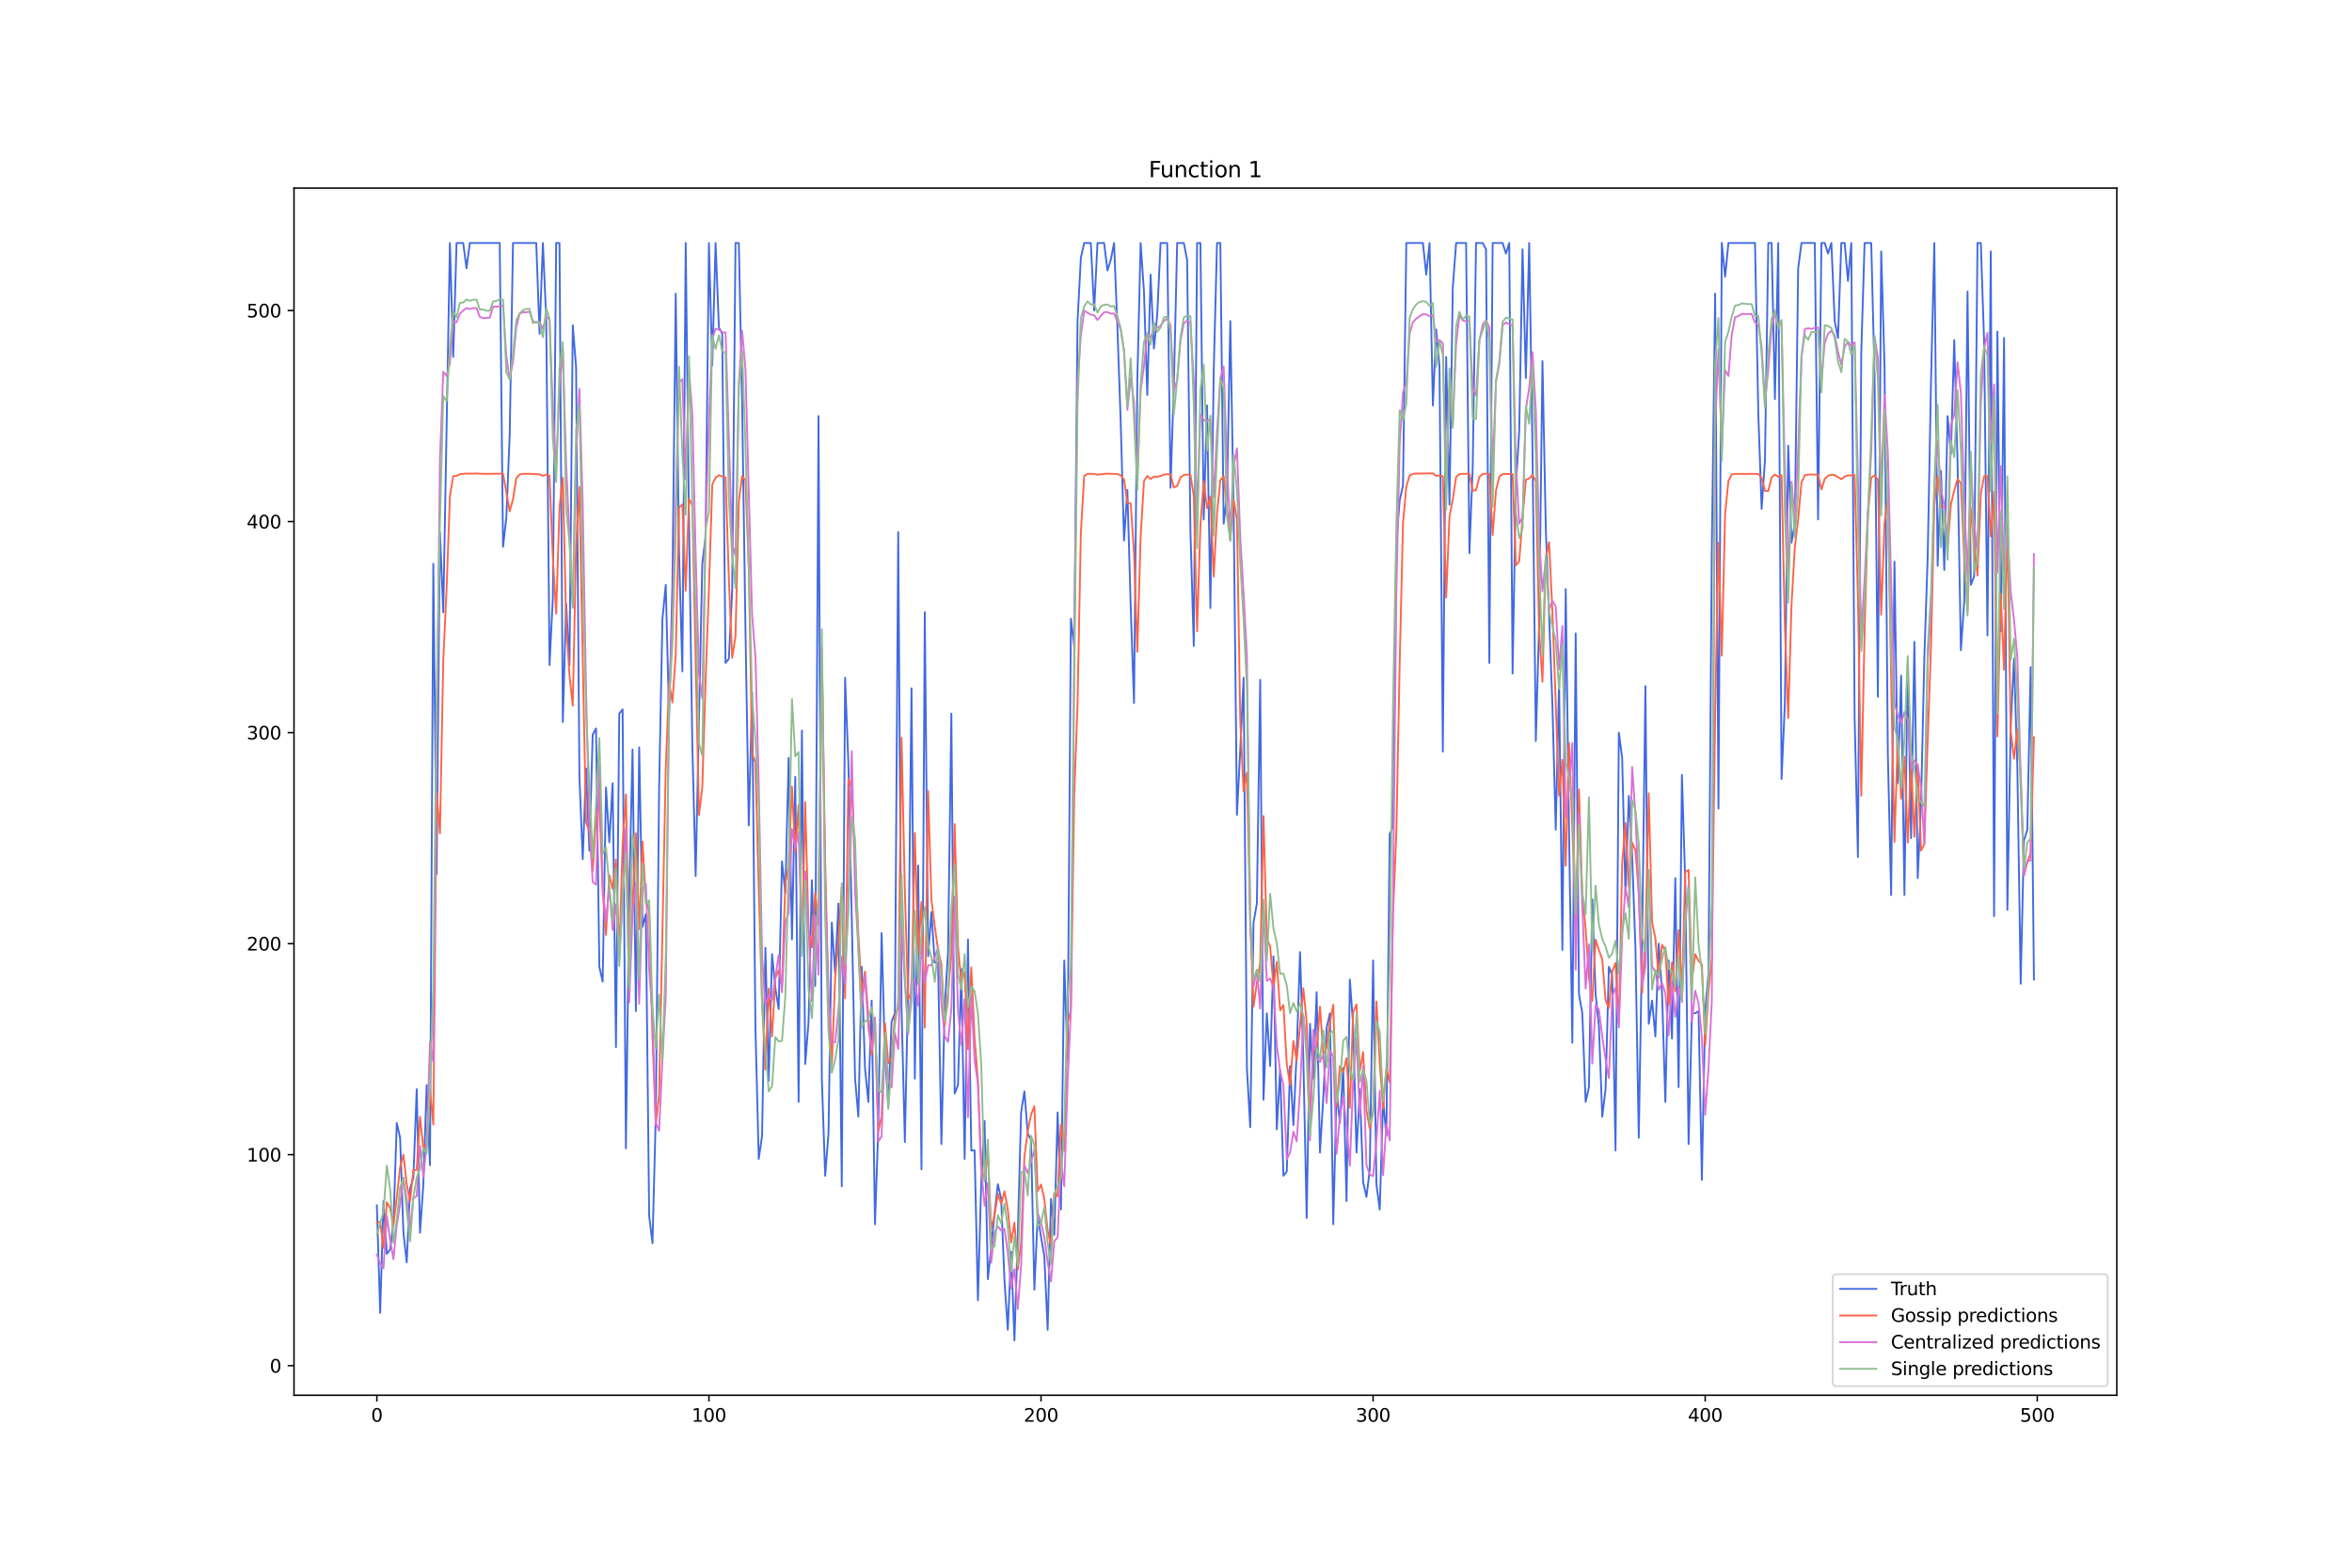 <?xml version="1.0" encoding="utf-8" standalone="no"?>
<!DOCTYPE svg PUBLIC "-//W3C//DTD SVG 1.1//EN"
  "http://www.w3.org/Graphics/SVG/1.1/DTD/svg11.dtd">
<svg xmlns:xlink="http://www.w3.org/1999/xlink" width="1296pt" height="864pt" viewBox="0 0 1296 864" xmlns="http://www.w3.org/2000/svg" version="1.1">
 <defs>
  <style type="text/css">*{stroke-linejoin: round; stroke-linecap: butt}</style>
 </defs>
 <g id="figure_1">
  <g id="patch_1">
   <path d="M 0 864 
L 1296 864 
L 1296 0 
L 0 0 
z
" style="fill: #ffffff"/>
  </g>
  <g id="axes_1">
   <g id="patch_2">
    <path d="M 162 768.96 
L 1166.4 768.96 
L 1166.4 103.68 
L 162 103.68 
z
" style="fill: #ffffff"/>
   </g>
   <g id="matplotlib.axis_1">
    <g id="xtick_1">
     <g id="line2d_1">
      <defs>
       <path id="mb6ebcaef92" d="M 0 0 
L 0 3.5 
" style="stroke: #000000; stroke-width: 0.8"/>
      </defs>
      <g>
       <use xlink:href="#mb6ebcaef92" x="207.655" y="768.96" style="stroke: #000000; stroke-width: 0.8"/>
      </g>
     </g>
     <g id="text_1">
      <!-- 0 -->
      <g transform="translate(204.473 783.558) scale(0.1 -0.1)">
       <defs>
        <path id="DejaVuSans-30" d="M 2034 4250 
Q 1547 4250 1301 3770 
Q 1056 3291 1056 2328 
Q 1056 1369 1301 889 
Q 1547 409 2034 409 
Q 2525 409 2770 889 
Q 3016 1369 3016 2328 
Q 3016 3291 2770 3770 
Q 2525 4250 2034 4250 
z
M 2034 4750 
Q 2819 4750 3233 4129 
Q 3647 3509 3647 2328 
Q 3647 1150 3233 529 
Q 2819 -91 2034 -91 
Q 1250 -91 836 529 
Q 422 1150 422 2328 
Q 422 3509 836 4129 
Q 1250 4750 2034 4750 
z
" transform="scale(0.016)"/>
       </defs>
       <use xlink:href="#DejaVuSans-30"/>
      </g>
     </g>
    </g>
    <g id="xtick_2">
     <g id="line2d_2">
      <g>
       <use xlink:href="#mb6ebcaef92" x="390.639" y="768.96" style="stroke: #000000; stroke-width: 0.8"/>
      </g>
     </g>
     <g id="text_2">
      <!-- 100 -->
      <g transform="translate(381.095 783.558) scale(0.1 -0.1)">
       <defs>
        <path id="DejaVuSans-31" d="M 794 531 
L 1825 531 
L 1825 4091 
L 703 3866 
L 703 4441 
L 1819 4666 
L 2450 4666 
L 2450 531 
L 3481 531 
L 3481 0 
L 794 0 
L 794 531 
z
" transform="scale(0.016)"/>
       </defs>
       <use xlink:href="#DejaVuSans-31"/>
       <use xlink:href="#DejaVuSans-30" x="63.623"/>
       <use xlink:href="#DejaVuSans-30" x="127.246"/>
      </g>
     </g>
    </g>
    <g id="xtick_3">
     <g id="line2d_3">
      <g>
       <use xlink:href="#mb6ebcaef92" x="573.623" y="768.96" style="stroke: #000000; stroke-width: 0.8"/>
      </g>
     </g>
     <g id="text_3">
      <!-- 200 -->
      <g transform="translate(564.079 783.558) scale(0.1 -0.1)">
       <defs>
        <path id="DejaVuSans-32" d="M 1228 531 
L 3431 531 
L 3431 0 
L 469 0 
L 469 531 
Q 828 903 1448 1529 
Q 2069 2156 2228 2338 
Q 2531 2678 2651 2914 
Q 2772 3150 2772 3378 
Q 2772 3750 2511 3984 
Q 2250 4219 1831 4219 
Q 1534 4219 1204 4116 
Q 875 4013 500 3803 
L 500 4441 
Q 881 4594 1212 4672 
Q 1544 4750 1819 4750 
Q 2544 4750 2975 4387 
Q 3406 4025 3406 3419 
Q 3406 3131 3298 2873 
Q 3191 2616 2906 2266 
Q 2828 2175 2409 1742 
Q 1991 1309 1228 531 
z
" transform="scale(0.016)"/>
       </defs>
       <use xlink:href="#DejaVuSans-32"/>
       <use xlink:href="#DejaVuSans-30" x="63.623"/>
       <use xlink:href="#DejaVuSans-30" x="127.246"/>
      </g>
     </g>
    </g>
    <g id="xtick_4">
     <g id="line2d_4">
      <g>
       <use xlink:href="#mb6ebcaef92" x="756.607" y="768.96" style="stroke: #000000; stroke-width: 0.8"/>
      </g>
     </g>
     <g id="text_4">
      <!-- 300 -->
      <g transform="translate(747.063 783.558) scale(0.1 -0.1)">
       <defs>
        <path id="DejaVuSans-33" d="M 2597 2516 
Q 3050 2419 3304 2112 
Q 3559 1806 3559 1356 
Q 3559 666 3084 287 
Q 2609 -91 1734 -91 
Q 1441 -91 1130 -33 
Q 819 25 488 141 
L 488 750 
Q 750 597 1062 519 
Q 1375 441 1716 441 
Q 2309 441 2620 675 
Q 2931 909 2931 1356 
Q 2931 1769 2642 2001 
Q 2353 2234 1838 2234 
L 1294 2234 
L 1294 2753 
L 1863 2753 
Q 2328 2753 2575 2939 
Q 2822 3125 2822 3475 
Q 2822 3834 2567 4026 
Q 2313 4219 1838 4219 
Q 1578 4219 1281 4162 
Q 984 4106 628 3988 
L 628 4550 
Q 988 4650 1302 4700 
Q 1616 4750 1894 4750 
Q 2613 4750 3031 4423 
Q 3450 4097 3450 3541 
Q 3450 3153 3228 2886 
Q 3006 2619 2597 2516 
z
" transform="scale(0.016)"/>
       </defs>
       <use xlink:href="#DejaVuSans-33"/>
       <use xlink:href="#DejaVuSans-30" x="63.623"/>
       <use xlink:href="#DejaVuSans-30" x="127.246"/>
      </g>
     </g>
    </g>
    <g id="xtick_5">
     <g id="line2d_5">
      <g>
       <use xlink:href="#mb6ebcaef92" x="939.591" y="768.96" style="stroke: #000000; stroke-width: 0.8"/>
      </g>
     </g>
     <g id="text_5">
      <!-- 400 -->
      <g transform="translate(930.047 783.558) scale(0.1 -0.1)">
       <defs>
        <path id="DejaVuSans-34" d="M 2419 4116 
L 825 1625 
L 2419 1625 
L 2419 4116 
z
M 2253 4666 
L 3047 4666 
L 3047 1625 
L 3713 1625 
L 3713 1100 
L 3047 1100 
L 3047 0 
L 2419 0 
L 2419 1100 
L 313 1100 
L 313 1709 
L 2253 4666 
z
" transform="scale(0.016)"/>
       </defs>
       <use xlink:href="#DejaVuSans-34"/>
       <use xlink:href="#DejaVuSans-30" x="63.623"/>
       <use xlink:href="#DejaVuSans-30" x="127.246"/>
      </g>
     </g>
    </g>
    <g id="xtick_6">
     <g id="line2d_6">
      <g>
       <use xlink:href="#mb6ebcaef92" x="1122.575" y="768.96" style="stroke: #000000; stroke-width: 0.8"/>
      </g>
     </g>
     <g id="text_6">
      <!-- 500 -->
      <g transform="translate(1113.032 783.558) scale(0.1 -0.1)">
       <defs>
        <path id="DejaVuSans-35" d="M 691 4666 
L 3169 4666 
L 3169 4134 
L 1269 4134 
L 1269 2991 
Q 1406 3038 1543 3061 
Q 1681 3084 1819 3084 
Q 2600 3084 3056 2656 
Q 3513 2228 3513 1497 
Q 3513 744 3044 326 
Q 2575 -91 1722 -91 
Q 1428 -91 1123 -41 
Q 819 9 494 109 
L 494 744 
Q 775 591 1075 516 
Q 1375 441 1709 441 
Q 2250 441 2565 725 
Q 2881 1009 2881 1497 
Q 2881 1984 2565 2268 
Q 2250 2553 1709 2553 
Q 1456 2553 1204 2497 
Q 953 2441 691 2322 
L 691 4666 
z
" transform="scale(0.016)"/>
       </defs>
       <use xlink:href="#DejaVuSans-35"/>
       <use xlink:href="#DejaVuSans-30" x="63.623"/>
       <use xlink:href="#DejaVuSans-30" x="127.246"/>
      </g>
     </g>
    </g>
   </g>
   <g id="matplotlib.axis_2">
    <g id="ytick_1">
     <g id="line2d_7">
      <defs>
       <path id="m84776e2e7e" d="M 0 0 
L -3.5 0 
" style="stroke: #000000; stroke-width: 0.8"/>
      </defs>
      <g>
       <use xlink:href="#m84776e2e7e" x="162" y="752.677" style="stroke: #000000; stroke-width: 0.8"/>
      </g>
     </g>
     <g id="text_7">
      <!-- 0 -->
      <g transform="translate(148.637 756.476) scale(0.1 -0.1)">
       <use xlink:href="#DejaVuSans-30"/>
      </g>
     </g>
    </g>
    <g id="ytick_2">
     <g id="line2d_8">
      <g>
       <use xlink:href="#m84776e2e7e" x="162" y="636.369" style="stroke: #000000; stroke-width: 0.8"/>
      </g>
     </g>
     <g id="text_8">
      <!-- 100 -->
      <g transform="translate(135.912 640.168) scale(0.1 -0.1)">
       <use xlink:href="#DejaVuSans-31"/>
       <use xlink:href="#DejaVuSans-30" x="63.623"/>
       <use xlink:href="#DejaVuSans-30" x="127.246"/>
      </g>
     </g>
    </g>
    <g id="ytick_3">
     <g id="line2d_9">
      <g>
       <use xlink:href="#m84776e2e7e" x="162" y="520.062" style="stroke: #000000; stroke-width: 0.8"/>
      </g>
     </g>
     <g id="text_9">
      <!-- 200 -->
      <g transform="translate(135.912 523.861) scale(0.1 -0.1)">
       <use xlink:href="#DejaVuSans-32"/>
       <use xlink:href="#DejaVuSans-30" x="63.623"/>
       <use xlink:href="#DejaVuSans-30" x="127.246"/>
      </g>
     </g>
    </g>
    <g id="ytick_4">
     <g id="line2d_10">
      <g>
       <use xlink:href="#m84776e2e7e" x="162" y="403.754" style="stroke: #000000; stroke-width: 0.8"/>
      </g>
     </g>
     <g id="text_10">
      <!-- 300 -->
      <g transform="translate(135.912 407.553) scale(0.1 -0.1)">
       <use xlink:href="#DejaVuSans-33"/>
       <use xlink:href="#DejaVuSans-30" x="63.623"/>
       <use xlink:href="#DejaVuSans-30" x="127.246"/>
      </g>
     </g>
    </g>
    <g id="ytick_5">
     <g id="line2d_11">
      <g>
       <use xlink:href="#m84776e2e7e" x="162" y="287.446" style="stroke: #000000; stroke-width: 0.8"/>
      </g>
     </g>
     <g id="text_11">
      <!-- 400 -->
      <g transform="translate(135.912 291.245) scale(0.1 -0.1)">
       <use xlink:href="#DejaVuSans-34"/>
       <use xlink:href="#DejaVuSans-30" x="63.623"/>
       <use xlink:href="#DejaVuSans-30" x="127.246"/>
      </g>
     </g>
    </g>
    <g id="ytick_6">
     <g id="line2d_12">
      <g>
       <use xlink:href="#m84776e2e7e" x="162" y="171.138" style="stroke: #000000; stroke-width: 0.8"/>
      </g>
     </g>
     <g id="text_12">
      <!-- 500 -->
      <g transform="translate(135.912 174.938) scale(0.1 -0.1)">
       <use xlink:href="#DejaVuSans-35"/>
       <use xlink:href="#DejaVuSans-30" x="63.623"/>
       <use xlink:href="#DejaVuSans-30" x="127.246"/>
      </g>
     </g>
    </g>
   </g>
   <g id="line2d_13">
    <path d="M 207.655 664.283 
L 209.484 723.6 
L 211.314 661.957 
L 213.144 691.034 
L 214.974 688.708 
L 216.804 673.588 
L 218.634 618.923 
L 220.463 627.065 
L 222.293 679.403 
L 224.123 695.686 
L 225.953 654.978 
L 227.783 649.163 
L 229.613 600.314 
L 231.442 679.403 
L 233.272 652.652 
L 235.102 597.988 
L 236.932 642.185 
L 238.762 310.708 
L 240.592 481.68 
L 242.422 293.262 
L 244.251 337.458 
L 247.911 133.92 
L 249.741 196.726 
L 251.571 133.92 
L 255.23 133.92 
L 257.06 147.877 
L 258.89 133.92 
L 275.359 133.92 
L 277.189 301.403 
L 279.018 285.12 
L 280.848 239.76 
L 282.678 133.92 
L 295.487 133.92 
L 297.317 183.932 
L 299.147 133.92 
L 300.976 175.791 
L 302.806 366.535 
L 304.636 329.317 
L 306.466 133.92 
L 308.296 133.92 
L 310.126 397.938 
L 311.956 332.806 
L 313.785 366.535 
L 315.615 179.28 
L 317.445 202.542 
L 319.275 428.178 
L 321.105 473.538 
L 322.935 423.526 
L 324.764 468.886 
L 326.594 404.917 
L 328.424 401.428 
L 330.254 532.855 
L 332.084 540.997 
L 333.914 433.994 
L 335.743 464.234 
L 337.573 431.668 
L 339.403 577.052 
L 341.233 393.286 
L 343.063 390.96 
L 344.893 632.88 
L 346.723 493.311 
L 348.552 413.058 
L 350.382 557.28 
L 352.212 411.895 
L 354.042 510.757 
L 355.872 503.778 
L 357.702 670.098 
L 359.531 685.218 
L 361.361 614.271 
L 363.191 433.994 
L 365.021 340.948 
L 366.851 322.338 
L 368.681 395.612 
L 370.51 322.338 
L 372.34 161.834 
L 374.17 304.892 
L 376 370.025 
L 377.83 133.92 
L 379.66 287.446 
L 381.489 410.732 
L 383.319 482.843 
L 386.979 310.708 
L 388.809 295.588 
L 390.639 133.92 
L 392.469 201.378 
L 394.298 133.92 
L 396.128 180.443 
L 397.958 183.932 
L 399.788 365.372 
L 401.618 363.046 
L 403.448 325.828 
L 405.277 133.92 
L 407.107 133.92 
L 408.937 222.314 
L 410.767 346.763 
L 412.597 454.929 
L 414.427 381.655 
L 416.256 566.585 
L 418.086 638.695 
L 419.916 625.902 
L 421.746 522.388 
L 423.576 595.662 
L 425.406 525.877 
L 427.236 544.486 
L 429.065 556.117 
L 430.895 474.702 
L 432.725 492.148 
L 434.555 417.711 
L 436.385 517.735 
L 438.215 428.178 
L 440.044 607.292 
L 441.874 402.591 
L 443.704 586.357 
L 445.534 563.095 
L 447.364 485.169 
L 449.194 543.323 
L 451.023 229.292 
L 452.853 594.498 
L 454.683 648 
L 456.513 624.738 
L 458.343 508.431 
L 460.173 536.345 
L 462.003 497.963 
L 463.832 653.815 
L 465.662 373.514 
L 467.492 421.2 
L 469.322 504.942 
L 471.152 594.498 
L 472.982 615.434 
L 474.811 532.855 
L 476.641 588.683 
L 478.471 607.292 
L 480.301 551.465 
L 482.131 674.751 
L 483.961 621.249 
L 485.79 514.246 
L 487.62 581.705 
L 489.45 609.618 
L 491.28 563.095 
L 493.11 558.443 
L 494.94 293.262 
L 496.77 556.117 
L 498.599 629.391 
L 500.429 542.16 
L 502.259 379.329 
L 504.089 594.498 
L 505.919 477.028 
L 507.749 644.511 
L 509.578 337.458 
L 511.408 527.04 
L 513.238 502.615 
L 515.068 530.529 
L 516.898 530.529 
L 518.728 630.554 
L 520.557 554.954 
L 522.387 524.714 
L 524.217 393.286 
L 526.047 602.64 
L 527.877 597.988 
L 529.707 534.018 
L 531.536 638.695 
L 533.366 517.735 
L 535.196 634.043 
L 537.026 634.043 
L 538.856 716.622 
L 540.686 651.489 
L 542.516 617.76 
L 544.345 704.991 
L 546.175 687.545 
L 548.005 668.935 
L 549.835 652.652 
L 551.665 660.794 
L 553.495 706.154 
L 555.324 732.905 
L 557.154 689.871 
L 558.984 738.72 
L 560.814 680.566 
L 562.644 613.108 
L 564.474 601.477 
L 566.303 624.738 
L 568.133 628.228 
L 569.963 710.806 
L 571.793 670.098 
L 573.623 681.729 
L 575.453 692.197 
L 577.283 732.905 
L 579.112 660.794 
L 580.942 680.566 
L 582.772 613.108 
L 584.602 666.609 
L 586.432 529.366 
L 588.262 584.031 
L 590.091 340.948 
L 591.921 356.068 
L 593.751 176.954 
L 595.581 142.062 
L 597.411 133.92 
L 601.07 133.92 
L 602.9 171.138 
L 604.73 133.92 
L 608.39 133.92 
L 610.22 149.04 
L 612.05 143.225 
L 613.879 133.92 
L 615.709 180.443 
L 617.539 232.782 
L 619.369 297.914 
L 621.199 270 
L 623.029 333.969 
L 624.858 387.471 
L 626.688 209.52 
L 628.518 133.92 
L 630.348 160.671 
L 632.178 217.662 
L 634.008 151.366 
L 635.837 192.074 
L 637.667 173.465 
L 639.497 133.92 
L 643.157 133.92 
L 644.987 268.837 
L 646.817 211.846 
L 648.646 133.92 
L 652.306 133.92 
L 654.136 143.225 
L 655.966 293.262 
L 657.796 356.068 
L 659.625 133.92 
L 661.455 133.92 
L 663.285 286.283 
L 665.115 223.477 
L 666.945 335.132 
L 668.775 204.868 
L 670.604 133.92 
L 672.434 133.92 
L 674.264 288.609 
L 676.094 273.489 
L 677.924 176.954 
L 679.754 280.468 
L 681.583 449.114 
L 683.413 413.058 
L 685.243 373.514 
L 687.073 588.683 
L 688.903 621.249 
L 690.733 508.431 
L 692.563 497.963 
L 694.392 374.677 
L 696.222 606.129 
L 698.052 558.443 
L 699.882 587.52 
L 701.712 527.04 
L 703.542 622.412 
L 705.371 589.846 
L 707.201 648 
L 709.031 645.674 
L 710.861 587.52 
L 712.691 620.086 
L 714.521 579.378 
L 716.35 524.714 
L 718.18 584.031 
L 720.01 671.262 
L 721.84 564.258 
L 723.67 594.498 
L 725.5 546.812 
L 727.33 635.206 
L 729.159 604.966 
L 730.989 566.585 
L 732.819 558.443 
L 734.649 674.751 
L 736.479 601.477 
L 738.309 618.923 
L 740.138 588.683 
L 741.968 661.957 
L 743.798 539.834 
L 745.628 565.422 
L 747.458 635.206 
L 749.288 600.314 
L 751.117 651.489 
L 752.947 659.631 
L 754.777 644.511 
L 756.607 529.366 
L 758.437 652.652 
L 760.267 666.609 
L 762.097 606.129 
L 763.926 625.902 
L 765.756 459.582 
L 767.586 456.092 
L 769.416 299.077 
L 771.246 275.815 
L 773.076 267.674 
L 774.905 133.92 
L 784.055 133.92 
L 785.884 151.366 
L 787.714 133.92 
L 789.544 223.477 
L 791.374 181.606 
L 793.204 202.542 
L 795.034 414.222 
L 796.864 196.726 
L 798.693 278.142 
L 800.523 158.345 
L 802.353 133.92 
L 807.843 133.92 
L 809.672 304.892 
L 811.502 257.206 
L 813.332 133.92 
L 816.992 133.92 
L 818.822 137.409 
L 820.651 365.372 
L 822.481 133.92 
L 827.971 133.92 
L 829.801 139.735 
L 831.63 133.92 
L 833.46 371.188 
L 835.29 267.674 
L 837.12 237.434 
L 838.95 137.409 
L 840.78 208.357 
L 842.61 133.92 
L 844.439 247.902 
L 846.269 408.406 
L 848.099 344.437 
L 849.929 199.052 
L 851.759 290.935 
L 855.418 388.634 
L 857.248 457.255 
L 859.078 375.84 
L 860.908 523.551 
L 862.738 324.665 
L 864.568 458.418 
L 866.397 574.726 
L 868.227 349.089 
L 870.057 547.975 
L 871.887 558.443 
L 873.717 607.292 
L 875.547 599.151 
L 877.377 495.637 
L 879.206 547.975 
L 881.036 565.422 
L 882.866 615.434 
L 884.696 600.314 
L 886.526 532.855 
L 888.356 537.508 
L 890.185 634.043 
L 892.015 403.754 
L 893.845 417.711 
L 895.675 493.311 
L 897.505 438.646 
L 899.335 471.212 
L 901.164 522.388 
L 902.994 627.065 
L 904.824 520.062 
L 906.654 378.166 
L 908.484 564.258 
L 910.314 551.465 
L 912.144 571.237 
L 913.973 520.062 
L 915.803 546.812 
L 917.633 607.292 
L 919.463 529.366 
L 921.293 572.4 
L 923.123 484.006 
L 924.952 599.151 
L 926.782 427.015 
L 928.612 486.332 
L 930.442 630.554 
L 932.272 558.443 
L 934.102 558.443 
L 935.931 557.28 
L 937.761 650.326 
L 939.591 557.28 
L 941.421 536.345 
L 943.251 302.566 
L 945.081 161.834 
L 946.911 445.625 
L 948.74 133.92 
L 950.57 152.529 
L 952.4 133.92 
L 967.039 133.92 
L 968.869 228.129 
L 970.698 280.468 
L 972.528 253.717 
L 974.358 133.92 
L 976.188 133.92 
L 978.018 219.988 
L 979.848 133.92 
L 981.678 429.342 
L 983.507 387.471 
L 985.337 245.575 
L 987.167 299.077 
L 988.997 288.609 
L 990.827 147.877 
L 992.657 133.92 
L 999.976 133.92 
L 1001.806 286.283 
L 1003.636 133.92 
L 1005.465 133.92 
L 1007.295 139.735 
L 1009.125 133.92 
L 1010.955 176.954 
L 1012.785 186.258 
L 1014.615 133.92 
L 1016.444 133.92 
L 1018.274 154.855 
L 1020.104 133.92 
L 1021.934 395.612 
L 1023.764 472.375 
L 1025.594 194.4 
L 1027.424 133.92 
L 1031.083 133.92 
L 1032.913 207.194 
L 1034.743 383.982 
L 1036.573 138.572 
L 1038.403 201.378 
L 1040.232 415.385 
L 1042.062 493.311 
L 1043.892 309.545 
L 1045.722 431.668 
L 1047.552 372.351 
L 1049.382 493.311 
L 1051.211 365.372 
L 1053.041 461.908 
L 1054.871 353.742 
L 1056.701 484.006 
L 1058.531 443.298 
L 1060.361 361.883 
L 1062.191 307.218 
L 1064.02 210.683 
L 1065.85 133.92 
L 1067.68 311.871 
L 1069.51 259.532 
L 1071.34 314.197 
L 1073.17 229.292 
L 1074.999 250.228 
L 1076.829 187.422 
L 1078.659 254.88 
L 1080.489 358.394 
L 1082.319 331.643 
L 1084.149 160.671 
L 1085.978 322.338 
L 1087.808 317.686 
L 1089.638 133.92 
L 1091.468 133.92 
L 1093.298 188.585 
L 1095.128 350.252 
L 1096.958 138.572 
L 1098.787 504.942 
L 1100.617 182.769 
L 1102.447 347.926 
L 1104.277 186.258 
L 1106.107 501.452 
L 1107.937 400.265 
L 1109.766 363.046 
L 1111.596 422.363 
L 1113.426 542.16 
L 1115.256 463.071 
L 1117.086 457.255 
L 1118.916 367.698 
L 1120.745 539.834 
L 1120.745 539.834 
" clip-path="url(#pe7214d2805)" style="fill: none; stroke: #4169e1; stroke-linecap: square"/>
   </g>
   <g id="line2d_14">
    <path d="M 207.655 673.913 
L 209.484 673.29 
L 211.314 687.732 
L 213.144 662.567 
L 214.974 665.855 
L 216.804 675.179 
L 218.634 659.821 
L 220.463 643.378 
L 222.293 636.424 
L 224.123 652.656 
L 225.953 662.125 
L 227.783 644.815 
L 229.613 644.803 
L 231.442 615.515 
L 233.272 632.843 
L 235.102 630.557 
L 236.932 600.226 
L 238.762 619.824 
L 240.592 436.926 
L 242.422 459.363 
L 244.251 363.59 
L 246.081 324.751 
L 247.911 273.346 
L 249.741 262.479 
L 251.571 262.247 
L 253.401 261.367 
L 257.06 261.003 
L 258.89 261.054 
L 262.55 260.964 
L 266.209 261.141 
L 269.869 261.158 
L 273.529 261.067 
L 277.189 261.057 
L 280.848 281.8 
L 282.678 275.116 
L 284.508 263.492 
L 286.338 261.503 
L 288.168 261.169 
L 291.827 261.125 
L 293.657 261.311 
L 297.317 261.406 
L 299.147 262.285 
L 300.976 261.627 
L 302.806 262.157 
L 304.636 307.352 
L 306.466 338.219 
L 308.296 279.814 
L 310.126 263.28 
L 311.956 342.677 
L 313.785 371.882 
L 315.615 388.96 
L 317.445 300.333 
L 319.275 268.415 
L 321.105 363.717 
L 322.935 453.143 
L 324.764 458.151 
L 326.594 479.991 
L 328.424 452.521 
L 330.254 441.083 
L 332.084 491.23 
L 333.914 515.232 
L 335.743 482.367 
L 337.573 489.767 
L 339.403 473.769 
L 341.233 526.67 
L 343.063 465.59 
L 344.893 437.807 
L 346.723 529.556 
L 348.552 498.745 
L 350.382 459.264 
L 352.212 512.085 
L 354.042 463.836 
L 355.872 495.368 
L 357.702 501.866 
L 359.531 571.462 
L 361.361 619.823 
L 363.191 603.425 
L 366.851 423.304 
L 368.681 375.972 
L 370.51 387.128 
L 372.34 360.55 
L 374.17 279.79 
L 376 277.959 
L 377.83 325.582 
L 379.66 274.847 
L 381.489 278.609 
L 385.149 449.236 
L 386.979 434.005 
L 388.809 374.621 
L 390.639 324.723 
L 392.469 267.01 
L 394.298 263.384 
L 396.128 261.879 
L 397.958 262.613 
L 399.788 263.04 
L 401.618 319.02 
L 403.448 362.599 
L 405.277 350.492 
L 407.107 276.291 
L 408.937 262.324 
L 410.767 264.704 
L 412.597 313.384 
L 414.427 415.226 
L 416.256 420.264 
L 418.086 489.822 
L 419.916 552.915 
L 421.746 589.292 
L 423.576 544.854 
L 425.406 571.165 
L 427.236 539.064 
L 429.065 534.733 
L 430.895 543.548 
L 432.725 486.479 
L 434.555 477.405 
L 436.385 433.594 
L 438.215 469.402 
L 440.044 443.737 
L 441.874 520.979 
L 443.704 442.068 
L 445.534 512.738 
L 447.364 522.054 
L 449.194 492.2 
L 451.023 509.292 
L 452.853 361.409 
L 454.683 474.437 
L 456.513 550.734 
L 458.343 586.854 
L 460.173 539.578 
L 462.003 517.538 
L 463.832 488.628 
L 465.662 550.213 
L 467.492 429.219 
L 469.322 434.488 
L 471.152 472.508 
L 472.982 515.362 
L 474.811 546.759 
L 476.641 535.392 
L 478.471 559.817 
L 480.301 581.355 
L 482.131 562.479 
L 483.961 623.501 
L 485.79 615.495 
L 487.62 563.949 
L 489.45 585.847 
L 491.28 582.819 
L 493.11 560.357 
L 494.94 554.855 
L 496.77 406.599 
L 498.599 491.487 
L 500.429 550.635 
L 502.259 546.919 
L 504.089 459.093 
L 505.919 525.653 
L 507.749 497.066 
L 509.578 566.355 
L 511.408 436.043 
L 513.238 496.077 
L 515.068 510.399 
L 516.898 523.693 
L 518.728 531.561 
L 520.557 565.235 
L 522.387 546.586 
L 524.217 526.49 
L 526.047 454.184 
L 527.877 521.786 
L 529.707 540.871 
L 531.536 535.731 
L 533.366 578.211 
L 535.196 533.083 
L 537.026 572.342 
L 538.856 595.62 
L 540.686 644.223 
L 542.516 649.816 
L 544.345 635.584 
L 546.175 677.248 
L 548.005 669.776 
L 549.835 657.976 
L 551.665 663.51 
L 553.495 656.575 
L 555.324 666.558 
L 557.154 684.787 
L 558.984 673.771 
L 560.814 699.78 
L 562.644 684.902 
L 564.474 637.352 
L 566.303 623.587 
L 568.133 614.219 
L 569.963 609.68 
L 571.793 656.425 
L 573.623 652.868 
L 575.453 660.64 
L 577.283 678.334 
L 579.112 686.239 
L 580.942 657.657 
L 582.772 659.308 
L 584.602 619.697 
L 586.432 634.216 
L 588.262 563.735 
L 590.091 556.677 
L 591.921 438.589 
L 593.751 388.072 
L 595.581 293.53 
L 597.411 262.376 
L 599.241 261.148 
L 602.9 261.193 
L 604.73 261.664 
L 608.39 261.146 
L 610.22 261.07 
L 615.709 261.259 
L 617.539 261.955 
L 619.369 264.307 
L 621.199 277.074 
L 623.029 277.484 
L 624.858 304.45 
L 626.688 359.252 
L 628.518 295.746 
L 630.348 265.188 
L 632.178 262.304 
L 634.008 264.063 
L 635.837 262.605 
L 637.667 262.806 
L 639.497 262.338 
L 641.327 261.574 
L 643.157 261.341 
L 644.987 261.49 
L 646.817 268.71 
L 648.646 267.747 
L 650.476 263.168 
L 652.306 261.799 
L 654.136 261.577 
L 655.966 261.69 
L 657.796 273.346 
L 659.625 347.966 
L 661.455 289.439 
L 663.285 265.123 
L 665.115 280.125 
L 666.945 273.628 
L 668.775 317.745 
L 670.604 283.065 
L 672.434 264.701 
L 674.264 262.414 
L 677.924 297.69 
L 679.754 275.304 
L 681.583 286.234 
L 683.413 397.068 
L 685.243 436.176 
L 687.073 425.829 
L 688.903 508.09 
L 690.733 554.758 
L 692.563 541.63 
L 694.392 530.726 
L 696.222 449.701 
L 698.052 517.759 
L 699.882 521.405 
L 701.712 543.937 
L 703.542 530.117 
L 705.371 556.842 
L 707.201 553.935 
L 709.031 586.336 
L 710.861 598.172 
L 712.691 573.776 
L 714.521 584.439 
L 716.35 565.295 
L 718.18 544.692 
L 720.01 563.545 
L 721.84 616.445 
L 723.67 578.495 
L 725.5 578.243 
L 727.33 554.792 
L 729.159 580.846 
L 730.989 577.546 
L 732.819 563.469 
L 734.649 553.78 
L 736.479 609.58 
L 738.309 587.686 
L 740.138 590.828 
L 741.968 583.171 
L 743.798 610.507 
L 745.628 557.772 
L 747.458 553.549 
L 749.288 590.204 
L 751.117 579.846 
L 752.947 612.088 
L 754.777 622.082 
L 756.607 613.076 
L 758.437 551.943 
L 760.267 585.515 
L 762.097 611.063 
L 763.926 588.965 
L 765.756 596.632 
L 767.586 503.591 
L 769.416 458.71 
L 771.246 365.752 
L 773.076 288.527 
L 774.905 268.234 
L 776.735 262.036 
L 778.565 261.177 
L 780.395 260.996 
L 789.544 260.885 
L 791.374 262.289 
L 793.204 262.043 
L 795.034 262.425 
L 796.864 329.388 
L 798.693 284.836 
L 800.523 274.964 
L 802.353 262.872 
L 804.183 261.309 
L 806.013 261.138 
L 809.672 261.143 
L 811.502 270.55 
L 813.332 270.09 
L 815.162 262.849 
L 816.992 261.272 
L 818.822 261.021 
L 820.651 261.184 
L 822.481 294.936 
L 824.311 270.342 
L 826.141 262.686 
L 827.971 261.303 
L 829.801 261.201 
L 833.46 261.234 
L 835.29 311.582 
L 837.12 309.33 
L 838.95 285.5 
L 840.78 264.395 
L 842.61 263.629 
L 844.439 261.835 
L 846.269 265.119 
L 848.099 348.048 
L 849.929 375.744 
L 851.759 307.688 
L 853.589 298.804 
L 855.418 337.236 
L 859.078 438.471 
L 860.908 418.764 
L 862.738 477.087 
L 864.568 409.647 
L 866.397 455.896 
L 868.227 509.415 
L 870.057 435.075 
L 871.887 493.193 
L 873.717 511.766 
L 875.547 539.011 
L 877.377 551.612 
L 879.206 517.894 
L 881.036 523.617 
L 882.866 528.838 
L 884.696 551.184 
L 886.526 555.584 
L 888.356 535.408 
L 890.185 530.781 
L 892.015 564.631 
L 893.845 476.123 
L 895.675 453.582 
L 897.505 488.782 
L 899.335 464.361 
L 901.164 468.642 
L 902.994 492.469 
L 904.824 547.261 
L 906.654 517.721 
L 908.484 437.249 
L 910.314 507.969 
L 912.144 517.279 
L 913.973 538.758 
L 915.803 520.674 
L 917.633 524.285 
L 919.463 553.706 
L 921.293 530.32 
L 923.123 546.306 
L 924.952 512.672 
L 926.782 546.589 
L 928.612 480.733 
L 930.442 479.4 
L 932.272 540.261 
L 934.102 525.928 
L 935.931 529.556 
L 937.761 531.433 
L 939.591 576.29 
L 941.421 546.226 
L 943.251 528.796 
L 945.081 393.237 
L 946.911 299.093 
L 948.74 361.334 
L 950.57 283.072 
L 952.4 265.051 
L 954.23 261.461 
L 956.06 261.202 
L 967.039 261.179 
L 968.869 261.237 
L 970.698 263.325 
L 972.528 270.55 
L 974.358 270.655 
L 976.188 263.178 
L 978.018 261.536 
L 979.848 262.742 
L 981.678 261.917 
L 983.507 345.206 
L 985.337 395.737 
L 987.167 333.106 
L 988.997 301.26 
L 990.827 286.29 
L 992.657 265.837 
L 994.486 261.955 
L 996.316 261.551 
L 1001.806 261.575 
L 1003.636 269.77 
L 1005.465 263.983 
L 1007.295 262.21 
L 1009.125 261.715 
L 1010.955 261.854 
L 1014.615 264.08 
L 1016.444 262.698 
L 1018.274 261.956 
L 1020.104 262.067 
L 1021.934 261.791 
L 1023.764 329.36 
L 1025.594 438.519 
L 1027.424 348.068 
L 1029.253 283.639 
L 1031.083 263.26 
L 1032.913 262.054 
L 1034.743 264.29 
L 1036.573 338.87 
L 1038.403 288.746 
L 1040.232 273.761 
L 1042.062 373.719 
L 1043.892 464.028 
L 1045.722 407.048 
L 1047.552 440.125 
L 1049.382 417.105 
L 1051.211 464.364 
L 1053.041 421.342 
L 1054.871 461.151 
L 1056.701 421.261 
L 1058.531 468.8 
L 1060.361 465.224 
L 1062.191 408.279 
L 1064.02 356.589 
L 1065.85 278.54 
L 1067.68 262.424 
L 1069.51 279.549 
L 1071.34 278.928 
L 1073.17 302.128 
L 1074.999 278.032 
L 1076.829 270.249 
L 1078.659 263.945 
L 1080.489 266.294 
L 1082.319 307.535 
L 1084.149 337.234 
L 1085.978 280.226 
L 1087.808 300.154 
L 1089.638 317.232 
L 1091.468 272.205 
L 1093.298 262.387 
L 1095.128 262.393 
L 1096.958 295.626 
L 1098.787 271.139 
L 1100.617 405.818 
L 1102.447 327.231 
L 1104.277 369.098 
L 1106.107 287.87 
L 1107.937 403.087 
L 1109.766 418.165 
L 1111.596 402.03 
L 1113.426 426.949 
L 1115.256 482.343 
L 1117.086 474.913 
L 1118.916 470.155 
L 1120.745 406.407 
L 1120.745 406.407 
" clip-path="url(#pe7214d2805)" style="fill: none; stroke: #ff6347; stroke-linecap: square"/>
   </g>
   <g id="line2d_15">
    <path d="M 207.655 691.367 
L 209.484 696.461 
L 211.314 699.002 
L 213.144 670.144 
L 214.974 683.406 
L 216.804 693.967 
L 218.634 675.027 
L 220.463 663.821 
L 222.293 649.061 
L 224.123 660.847 
L 225.953 677.387 
L 227.783 660.247 
L 229.613 659.243 
L 231.442 631.492 
L 233.272 648.628 
L 235.102 630.723 
L 236.932 574.314 
L 238.762 585.388 
L 240.592 408.499 
L 242.422 252.76 
L 244.251 204.839 
L 246.081 207.368 
L 247.911 200.31 
L 249.741 176.918 
L 251.571 177.606 
L 253.401 172.866 
L 255.23 171.13 
L 257.06 169.739 
L 258.89 170.317 
L 260.72 169.852 
L 262.55 169.702 
L 264.38 174.656 
L 266.209 175.406 
L 268.039 175.178 
L 269.869 175.128 
L 271.699 168.987 
L 273.529 169.006 
L 277.189 168.647 
L 279.018 196.333 
L 280.848 208.971 
L 282.678 199.413 
L 284.508 180.144 
L 286.338 172.914 
L 288.168 172.094 
L 289.997 172.097 
L 291.827 171.784 
L 293.657 177.017 
L 295.487 177.791 
L 297.317 177.415 
L 299.147 181.346 
L 300.976 174.475 
L 302.806 176.169 
L 304.636 225.874 
L 306.466 258.74 
L 308.296 214 
L 310.126 192.733 
L 311.956 255.874 
L 315.615 334.998 
L 317.445 249.926 
L 319.275 214.362 
L 321.105 278.426 
L 322.935 380.737 
L 324.764 453.985 
L 326.594 486.109 
L 328.424 487.616 
L 330.254 421.519 
L 332.084 488.567 
L 333.914 508.209 
L 335.743 488.624 
L 337.573 512.51 
L 339.403 498.311 
L 341.233 527.859 
L 343.063 494.472 
L 344.893 456.054 
L 346.723 552.447 
L 348.552 504.322 
L 350.382 486.559 
L 352.212 553.149 
L 354.042 489.686 
L 355.872 487.274 
L 357.702 534.417 
L 359.531 559.915 
L 361.361 618.883 
L 363.191 623.213 
L 365.021 584.061 
L 366.851 548.917 
L 368.681 385.415 
L 370.51 340.636 
L 374.17 210.77 
L 376 208.992 
L 377.83 263.991 
L 379.66 203.651 
L 381.489 228.473 
L 383.319 305.397 
L 385.149 371.714 
L 386.979 384.868 
L 388.809 289.966 
L 390.639 231.609 
L 392.469 186.915 
L 394.298 181.207 
L 396.128 181.699 
L 397.958 183.1 
L 399.788 183.252 
L 403.448 299.695 
L 405.277 306.216 
L 407.107 211.623 
L 408.937 182.356 
L 410.767 203.511 
L 414.427 338.924 
L 416.256 361.909 
L 418.086 431.882 
L 419.916 527.069 
L 421.746 553.729 
L 423.576 548.353 
L 425.406 551.338 
L 429.065 526.409 
L 430.895 546.852 
L 432.725 507.973 
L 434.555 503.248 
L 436.385 456.932 
L 438.215 467.382 
L 440.044 458.752 
L 441.874 516.475 
L 443.704 480.185 
L 445.534 512.455 
L 447.364 551.779 
L 449.194 504.748 
L 451.023 537.138 
L 452.853 357.003 
L 454.683 485.117 
L 456.513 548.65 
L 458.343 574.742 
L 460.173 574.386 
L 462.003 556.95 
L 463.832 527.376 
L 465.662 542.207 
L 467.492 494.825 
L 469.322 414.018 
L 471.152 490.877 
L 474.811 555.786 
L 476.641 537.635 
L 478.471 566.452 
L 480.301 578.65 
L 482.131 560.772 
L 483.961 629.266 
L 485.79 626.32 
L 487.62 572.308 
L 489.45 595.146 
L 491.28 599.353 
L 493.11 569.283 
L 494.94 578.154 
L 496.77 510.27 
L 498.599 541.429 
L 500.429 569.928 
L 502.259 540.235 
L 504.089 540.491 
L 505.919 554.257 
L 507.749 520.818 
L 509.578 541.386 
L 511.408 531.962 
L 513.238 532.056 
L 515.068 527.735 
L 516.898 522.114 
L 518.728 553.003 
L 520.557 571.077 
L 522.387 574.247 
L 524.217 555.971 
L 526.047 494.111 
L 527.877 557.033 
L 529.707 575.865 
L 531.536 550.727 
L 533.366 615.699 
L 535.196 548.68 
L 537.026 584.31 
L 538.856 597.38 
L 540.686 643.659 
L 542.516 664.498 
L 544.345 652.064 
L 546.175 695.897 
L 548.005 679.17 
L 549.835 675.861 
L 551.665 678.215 
L 553.495 677.25 
L 555.324 690.284 
L 557.154 709.955 
L 558.984 699.505 
L 560.814 721.407 
L 562.644 697.681 
L 564.474 642.164 
L 566.303 646.616 
L 569.963 633.83 
L 571.793 668.431 
L 573.623 673.945 
L 575.453 681.921 
L 577.283 695.568 
L 579.112 706.314 
L 580.942 684.084 
L 582.772 681.91 
L 584.602 640.223 
L 586.432 653.825 
L 588.262 596.465 
L 590.091 556.57 
L 591.921 354.465 
L 593.751 210.928 
L 595.581 185.032 
L 597.411 171.235 
L 601.07 173.413 
L 602.9 173.68 
L 604.73 176.338 
L 606.56 174.076 
L 608.39 172.055 
L 610.22 172.006 
L 612.05 172.851 
L 613.879 172.725 
L 617.539 181.714 
L 619.369 193.151 
L 621.199 225.908 
L 623.029 208.237 
L 624.858 221.731 
L 626.688 263.001 
L 628.518 215.255 
L 630.348 201.679 
L 632.178 183.601 
L 634.008 186.081 
L 635.837 181.154 
L 637.667 180.771 
L 639.497 179.519 
L 641.327 176.889 
L 643.157 175.515 
L 644.987 179.431 
L 646.817 215.22 
L 648.646 209.647 
L 650.476 187.59 
L 652.306 178.187 
L 654.136 176.649 
L 655.966 177.982 
L 657.796 209.694 
L 659.625 284.528 
L 661.455 228.348 
L 663.285 231.485 
L 665.115 232.24 
L 666.945 231.047 
L 668.775 274.202 
L 670.604 238.136 
L 672.434 208.605 
L 674.264 201.973 
L 676.094 257.035 
L 677.924 292.81 
L 679.754 257.571 
L 681.583 247.038 
L 683.413 295.997 
L 685.243 326.955 
L 687.073 361.249 
L 688.903 509.715 
L 690.733 543.61 
L 692.563 534.72 
L 694.392 555.841 
L 696.222 501.458 
L 698.052 540.589 
L 699.882 539.257 
L 701.712 544.283 
L 703.542 576.033 
L 705.371 590.292 
L 707.201 597.971 
L 709.031 638.849 
L 710.861 635.317 
L 712.691 623.688 
L 714.521 629.064 
L 716.35 600.604 
L 718.18 559.869 
L 720.01 575.215 
L 721.84 628.462 
L 723.67 567.474 
L 725.5 582.774 
L 727.33 585.246 
L 729.159 581.306 
L 730.989 608.003 
L 732.819 578.822 
L 734.649 582.206 
L 736.479 635.885 
L 738.309 615.63 
L 740.138 604.368 
L 741.968 620.515 
L 743.798 642.486 
L 745.628 594.992 
L 747.458 572.042 
L 749.288 615.145 
L 751.117 587.682 
L 752.947 642.175 
L 754.777 647.403 
L 756.607 648.172 
L 758.437 629.111 
L 760.267 601.122 
L 762.097 647.733 
L 763.926 619.418 
L 765.756 628.58 
L 767.586 494.248 
L 769.416 327.431 
L 771.246 244.919 
L 773.076 216.221 
L 774.905 211.276 
L 776.735 183.893 
L 778.565 177.536 
L 780.395 175.647 
L 782.225 174.281 
L 784.055 173.179 
L 785.884 173.253 
L 787.714 174.291 
L 789.544 173.57 
L 791.374 188.242 
L 793.204 187.368 
L 795.034 189.151 
L 796.864 266.673 
L 798.693 213.939 
L 800.523 233.209 
L 802.353 189.774 
L 804.183 173.838 
L 806.013 176.635 
L 807.843 177.106 
L 809.672 176.894 
L 811.502 213.93 
L 813.332 217.979 
L 815.162 187.857 
L 816.992 178.793 
L 818.822 176.507 
L 820.651 180.347 
L 822.481 259.938 
L 824.311 210.359 
L 826.141 200.63 
L 827.971 179.229 
L 829.801 177.699 
L 831.63 178.777 
L 833.46 179.343 
L 835.29 254.966 
L 837.12 288.562 
L 838.95 284.964 
L 840.78 225.565 
L 842.61 213.738 
L 844.439 194.066 
L 846.269 226.333 
L 848.099 296.161 
L 849.929 325.922 
L 851.759 308.188 
L 853.589 336.034 
L 855.418 331.095 
L 857.248 334.159 
L 859.078 368.873 
L 860.908 345.015 
L 862.738 450.762 
L 864.568 434.381 
L 866.397 409.547 
L 868.227 534.406 
L 870.057 448.432 
L 871.887 499.816 
L 873.717 544.863 
L 875.547 520.47 
L 877.377 586.127 
L 879.206 554.04 
L 881.036 556.369 
L 882.866 571.246 
L 884.696 583.929 
L 886.526 594.182 
L 888.356 549.247 
L 890.185 544.162 
L 892.015 566.285 
L 893.845 516.165 
L 895.675 488.747 
L 897.505 500.16 
L 899.335 422.66 
L 901.164 448.597 
L 902.994 491.849 
L 904.824 543.586 
L 906.654 532.848 
L 908.484 481.757 
L 910.314 532.555 
L 912.144 535.691 
L 913.973 545.569 
L 915.803 541.64 
L 917.633 547.356 
L 919.463 570.608 
L 921.293 540.447 
L 923.123 560.411 
L 924.952 543.691 
L 926.782 552.273 
L 928.612 509.595 
L 930.442 487.727 
L 932.272 563.012 
L 934.102 546.041 
L 935.931 552.898 
L 937.761 571.888 
L 939.591 614.369 
L 941.421 588.878 
L 943.251 551.813 
L 945.081 235.316 
L 946.911 192.44 
L 948.74 247.532 
L 950.57 204.056 
L 952.4 207.243 
L 954.23 184.441 
L 956.06 174.795 
L 957.89 174.204 
L 959.719 173.016 
L 965.209 173.12 
L 967.039 177.781 
L 968.869 178.979 
L 970.698 191.444 
L 972.528 221.079 
L 974.358 204.155 
L 976.188 180.521 
L 978.018 173.119 
L 979.848 178.391 
L 981.678 179.049 
L 983.507 259.573 
L 985.337 316.16 
L 987.167 265.452 
L 988.997 286.358 
L 990.827 247.377 
L 992.657 196.699 
L 994.486 181.355 
L 996.316 180.904 
L 998.146 181.288 
L 999.976 180.669 
L 1001.806 180.463 
L 1003.636 209.533 
L 1005.465 188.963 
L 1007.295 183.929 
L 1009.125 182.28 
L 1010.955 184.793 
L 1012.785 193.873 
L 1014.615 201 
L 1016.444 191.141 
L 1018.274 188.435 
L 1020.104 190.46 
L 1021.934 188.654 
L 1023.764 262.799 
L 1025.594 349.771 
L 1027.424 319.207 
L 1029.253 282.433 
L 1031.083 249.467 
L 1032.913 185.596 
L 1034.743 197.093 
L 1036.573 271.158 
L 1038.403 217.654 
L 1040.232 249.415 
L 1042.062 321.391 
L 1043.892 387.532 
L 1045.722 394.105 
L 1047.552 398.685 
L 1049.382 392.482 
L 1051.211 396.562 
L 1053.041 423.551 
L 1054.871 419.007 
L 1056.701 422.114 
L 1058.531 433.391 
L 1060.361 465.059 
L 1062.191 365.465 
L 1064.02 336.154 
L 1065.85 268.515 
L 1067.68 243.207 
L 1069.51 269.736 
L 1071.34 278.426 
L 1073.17 300.018 
L 1074.999 234.12 
L 1076.829 228.684 
L 1078.659 199.695 
L 1080.489 216.66 
L 1082.319 275.49 
L 1084.149 318.11 
L 1085.978 255.829 
L 1087.808 288.605 
L 1089.638 305.981 
L 1091.468 222.836 
L 1093.298 191.853 
L 1095.128 183.374 
L 1096.958 244.614 
L 1098.787 211.873 
L 1100.617 315.522 
L 1102.447 256.928 
L 1104.277 315.608 
L 1106.107 292.736 
L 1107.937 326.045 
L 1109.766 341.723 
L 1111.596 362.088 
L 1113.426 426.139 
L 1115.256 482.41 
L 1117.086 474.604 
L 1118.916 474.348 
L 1120.745 305.386 
L 1120.745 305.386 
" clip-path="url(#pe7214d2805)" style="fill: none; stroke: #da70d6; stroke-linecap: square"/>
   </g>
   <g id="line2d_16">
    <path d="M 207.655 680.338 
L 211.314 667.888 
L 213.144 642.413 
L 214.974 655.479 
L 216.804 684.897 
L 218.634 672.245 
L 220.463 654.522 
L 222.293 649.166 
L 224.123 667.316 
L 225.953 684.066 
L 227.783 659.935 
L 229.613 648.916 
L 231.442 644.478 
L 233.272 632.72 
L 235.102 635.812 
L 236.932 599.247 
L 238.762 543.932 
L 240.592 384.563 
L 242.422 287.642 
L 244.251 218.269 
L 246.081 221.169 
L 247.911 191.462 
L 249.741 171.699 
L 251.571 174.753 
L 253.401 166.947 
L 255.23 166.729 
L 257.06 165.021 
L 258.89 165.846 
L 260.72 165.156 
L 262.55 165.126 
L 264.38 170.624 
L 266.209 170.548 
L 268.039 171.291 
L 269.869 171.241 
L 271.699 166.164 
L 273.529 165.863 
L 275.359 164.83 
L 277.189 165.079 
L 279.018 205.263 
L 280.848 209.156 
L 282.678 195.336 
L 284.508 176.475 
L 286.338 172.725 
L 288.168 170.973 
L 289.997 170.271 
L 291.827 170.221 
L 293.657 178.094 
L 295.487 177.338 
L 297.317 177.883 
L 299.147 185.869 
L 300.976 169.746 
L 302.806 175.618 
L 304.636 241.656 
L 306.466 265.568 
L 308.296 202.898 
L 310.126 188.538 
L 311.956 280.449 
L 313.785 298.665 
L 315.615 334.165 
L 317.445 237.248 
L 319.275 223.286 
L 321.105 315.81 
L 322.935 393.242 
L 326.594 473.003 
L 328.424 443.178 
L 330.254 406.796 
L 332.084 470.416 
L 333.914 466.956 
L 335.743 488.315 
L 337.573 507.783 
L 339.403 478.685 
L 341.233 532.377 
L 343.063 493.655 
L 344.893 469.972 
L 346.723 544.422 
L 348.552 459.897 
L 350.382 473.877 
L 352.212 539.893 
L 354.042 476.026 
L 355.872 498.5 
L 357.702 496.212 
L 359.531 555.092 
L 361.361 577.931 
L 363.191 548.157 
L 365.021 584.403 
L 366.851 526.776 
L 368.681 388.032 
L 370.51 355.069 
L 372.34 293.773 
L 374.17 202.081 
L 376 250.301 
L 377.83 283.69 
L 379.66 196.336 
L 381.489 278.064 
L 383.319 334.974 
L 385.149 409.906 
L 386.979 416.431 
L 388.809 291.477 
L 390.639 282.265 
L 392.469 184.793 
L 394.298 192.221 
L 396.128 184.774 
L 397.958 193.601 
L 399.788 194.432 
L 401.618 274.69 
L 403.448 306.198 
L 405.277 324.025 
L 407.107 212.159 
L 408.937 193.61 
L 410.767 245.219 
L 412.597 312.472 
L 414.427 384.725 
L 416.256 407.457 
L 418.086 444.128 
L 419.916 554.657 
L 423.576 601.5 
L 425.406 598.575 
L 427.236 571.531 
L 429.065 573.967 
L 430.895 573.563 
L 432.725 549.192 
L 434.555 479.353 
L 436.385 385.193 
L 438.215 416.896 
L 440.044 414.465 
L 441.874 526.852 
L 443.704 485.448 
L 445.534 545.22 
L 447.364 561.223 
L 449.194 525.051 
L 451.023 494.22 
L 452.853 346.84 
L 454.683 505.691 
L 456.513 568.407 
L 458.343 591.218 
L 460.173 584.11 
L 462.003 572.752 
L 463.832 486.777 
L 465.662 531.51 
L 467.492 502.989 
L 469.322 450.149 
L 471.152 462.054 
L 472.982 523.142 
L 474.811 566.221 
L 476.641 562.921 
L 478.471 561.704 
L 480.301 555.279 
L 482.131 568.54 
L 483.961 600.784 
L 485.79 602.183 
L 487.62 569.265 
L 489.45 611.138 
L 491.28 587.165 
L 493.11 564.878 
L 494.94 551.9 
L 496.77 481.808 
L 498.599 537.533 
L 500.429 568.937 
L 502.259 551.628 
L 504.089 501.948 
L 505.919 542.339 
L 507.749 514.422 
L 509.578 499.95 
L 511.408 521.058 
L 513.238 527.497 
L 515.068 541.094 
L 516.898 522.776 
L 518.728 536.055 
L 520.557 562.743 
L 522.387 552.602 
L 524.217 500.712 
L 526.047 476.642 
L 527.877 536.647 
L 529.707 545.39 
L 531.536 525.837 
L 533.366 555.146 
L 535.196 543.719 
L 537.026 546.265 
L 538.856 558.6 
L 540.686 586.556 
L 542.516 651.115 
L 544.345 628.12 
L 546.175 688.758 
L 548.005 686.802 
L 549.835 669.708 
L 551.665 674.181 
L 553.495 663.35 
L 555.324 676.549 
L 557.154 700.86 
L 558.984 681.605 
L 560.814 697.34 
L 562.644 646.196 
L 564.474 645.258 
L 566.303 658.861 
L 568.133 625.993 
L 569.963 631.174 
L 571.793 675.84 
L 573.623 674.246 
L 575.453 665.145 
L 577.283 685.26 
L 579.112 696.71 
L 580.942 658.256 
L 584.602 649.078 
L 586.432 622.336 
L 588.262 549.697 
L 590.091 532.852 
L 593.751 222.313 
L 595.581 175.223 
L 597.411 168.861 
L 599.241 166.111 
L 601.07 167.755 
L 602.9 167.737 
L 604.73 172.358 
L 606.56 168.892 
L 608.39 167.964 
L 610.22 167.791 
L 612.05 168.943 
L 613.879 168.581 
L 615.709 174.316 
L 617.539 180.971 
L 619.369 193.887 
L 621.199 224.102 
L 623.029 197.506 
L 624.858 231.068 
L 626.688 269.872 
L 628.518 212.024 
L 630.348 188.417 
L 632.178 184.014 
L 634.008 189.908 
L 635.837 177.867 
L 637.667 182.922 
L 639.497 180.562 
L 641.327 174.924 
L 643.157 174.461 
L 644.987 182.978 
L 646.817 228.322 
L 648.646 209.296 
L 650.476 185.928 
L 652.306 174.973 
L 654.136 173.922 
L 655.966 174.287 
L 657.796 223.443 
L 659.625 302.168 
L 661.455 214.767 
L 663.285 201.041 
L 665.115 248.334 
L 666.945 229.142 
L 668.775 295.276 
L 670.604 249.156 
L 672.434 208.422 
L 674.264 214.881 
L 676.094 284.348 
L 677.924 298.191 
L 679.754 250.77 
L 681.583 270.167 
L 683.413 310.229 
L 685.243 341.672 
L 687.073 378.605 
L 688.903 504.75 
L 690.733 540.232 
L 692.563 534.398 
L 694.392 540.933 
L 696.222 495.879 
L 698.052 529.416 
L 699.882 492.604 
L 701.712 511.809 
L 703.542 519.842 
L 705.371 536.734 
L 707.201 536.573 
L 709.031 542.976 
L 710.861 558.394 
L 712.691 552.806 
L 714.521 557.453 
L 716.35 553.045 
L 718.18 559.771 
L 720.01 583.038 
L 721.84 625.712 
L 723.67 605.784 
L 725.5 577.475 
L 727.33 583.435 
L 729.159 567.795 
L 730.989 588.296 
L 732.819 569.323 
L 734.649 568.066 
L 736.479 607.604 
L 738.309 596.656 
L 740.138 573.539 
L 741.968 571.449 
L 743.798 589.2 
L 745.628 595.316 
L 747.458 558.733 
L 749.288 596.421 
L 751.117 589.488 
L 752.947 595.76 
L 754.777 619.57 
L 756.607 614.031 
L 758.437 562.785 
L 760.267 568.656 
L 762.097 607.076 
L 763.926 588.699 
L 765.756 530.067 
L 767.586 389.087 
L 769.416 289.469 
L 771.246 226.093 
L 773.076 231.725 
L 774.905 222.261 
L 776.735 175.088 
L 778.565 170.335 
L 780.395 167.755 
L 782.225 166.374 
L 784.055 165.984 
L 785.884 166.348 
L 787.714 168.61 
L 789.544 166.99 
L 791.374 202.068 
L 793.204 187.817 
L 795.034 195.637 
L 796.864 280.992 
L 798.693 202.971 
L 800.523 235.785 
L 802.353 179.863 
L 804.183 171.807 
L 806.013 176.321 
L 807.843 173.874 
L 809.672 174.467 
L 811.502 230.741 
L 813.332 230.855 
L 815.162 187.339 
L 818.822 176.636 
L 820.651 187.785 
L 822.481 279.487 
L 824.311 209.484 
L 826.141 199.389 
L 827.971 177.408 
L 829.801 175.084 
L 833.46 176.08 
L 835.29 282.803 
L 837.12 296.639 
L 838.95 291.332 
L 840.78 223.569 
L 842.61 233.536 
L 844.439 201.12 
L 846.269 251.294 
L 848.099 312.894 
L 849.929 360.746 
L 851.759 305.831 
L 853.589 337.085 
L 857.248 353.388 
L 859.078 379.667 
L 860.908 355.171 
L 862.738 419.876 
L 864.568 428.537 
L 866.397 441.05 
L 868.227 503.642 
L 870.057 454.531 
L 871.887 491.98 
L 873.717 503.88 
L 875.547 439.315 
L 877.377 523.922 
L 879.206 488.112 
L 881.036 509.525 
L 882.866 517.413 
L 884.696 521.674 
L 886.526 527.757 
L 888.356 525.614 
L 890.185 518.381 
L 892.015 536.663 
L 893.845 512.998 
L 895.675 503.329 
L 897.505 517.362 
L 899.335 440.785 
L 901.164 446.669 
L 902.994 464.919 
L 904.824 515.6 
L 906.654 524.684 
L 908.484 479.383 
L 910.314 545.398 
L 912.144 534.655 
L 913.973 537.913 
L 915.803 528.505 
L 917.633 521.866 
L 919.463 533.785 
L 921.293 535.239 
L 923.123 543.713 
L 924.952 527.093 
L 926.782 551.628 
L 928.612 504.701 
L 930.442 488.927 
L 932.272 551.751 
L 934.102 483.559 
L 935.931 520.378 
L 937.761 535.345 
L 939.591 569.783 
L 941.421 539.372 
L 943.251 497.155 
L 945.081 200.095 
L 946.911 175.25 
L 948.74 253.969 
L 950.57 188.587 
L 952.4 182.792 
L 954.23 174.516 
L 956.06 168.381 
L 957.89 168.142 
L 959.719 167.174 
L 963.379 167.585 
L 965.209 167.594 
L 967.039 174.232 
L 968.869 173.904 
L 970.698 195.285 
L 972.528 224.972 
L 974.358 195.462 
L 976.188 175.749 
L 978.018 171.074 
L 979.848 181.062 
L 981.678 176.283 
L 983.507 283.115 
L 985.337 332.154 
L 987.167 266.889 
L 988.997 295.986 
L 990.827 271.616 
L 992.657 196.183 
L 994.486 184.598 
L 996.316 187.304 
L 998.146 182.941 
L 999.976 183.033 
L 1001.806 182.692 
L 1003.636 216.279 
L 1005.465 179.146 
L 1007.295 179.702 
L 1009.125 180.689 
L 1010.955 186.465 
L 1012.785 199.198 
L 1014.615 205.168 
L 1016.444 186.704 
L 1018.274 188.258 
L 1020.104 195.459 
L 1021.934 190.287 
L 1023.764 289.232 
L 1025.594 358.697 
L 1027.424 332.102 
L 1031.083 238.743 
L 1032.913 185.044 
L 1034.743 209.23 
L 1036.573 284.057 
L 1038.403 225.947 
L 1040.232 280.101 
L 1042.062 359.362 
L 1043.892 400.652 
L 1045.722 408.186 
L 1047.552 434.253 
L 1049.382 407 
L 1051.211 361.51 
L 1053.041 415.604 
L 1054.871 422.8 
L 1056.701 440.43 
L 1058.531 441.98 
L 1060.361 444.626 
L 1062.191 357.394 
L 1064.02 326.724 
L 1065.85 266.515 
L 1067.68 223.095 
L 1069.51 301.578 
L 1071.34 281.025 
L 1073.17 308.474 
L 1074.999 242.849 
L 1076.829 251.893 
L 1078.659 214.934 
L 1080.489 247.791 
L 1082.319 298.284 
L 1084.149 339.322 
L 1085.978 249.003 
L 1087.808 314.976 
L 1089.638 309.91 
L 1091.468 206.133 
L 1093.298 190.963 
L 1095.128 195.864 
L 1096.958 270.688 
L 1098.787 218.35 
L 1100.617 393.511 
L 1102.447 281.804 
L 1104.277 335.602 
L 1106.107 262.515 
L 1107.937 363.704 
L 1109.766 351.94 
L 1111.596 384.601 
L 1113.426 433.918 
L 1115.256 479.002 
L 1117.086 464.434 
L 1118.916 462.18 
L 1120.745 312.89 
L 1120.745 312.89 
" clip-path="url(#pe7214d2805)" style="fill: none; stroke: #8fbc8f; stroke-linecap: square"/>
   </g>
   <g id="patch_3">
    <path d="M 162 768.96 
L 162 103.68 
" style="fill: none; stroke: #000000; stroke-width: 0.8; stroke-linejoin: miter; stroke-linecap: square"/>
   </g>
   <g id="patch_4">
    <path d="M 1166.4 768.96 
L 1166.4 103.68 
" style="fill: none; stroke: #000000; stroke-width: 0.8; stroke-linejoin: miter; stroke-linecap: square"/>
   </g>
   <g id="patch_5">
    <path d="M 162 768.96 
L 1166.4 768.96 
" style="fill: none; stroke: #000000; stroke-width: 0.8; stroke-linejoin: miter; stroke-linecap: square"/>
   </g>
   <g id="patch_6">
    <path d="M 162 103.68 
L 1166.4 103.68 
" style="fill: none; stroke: #000000; stroke-width: 0.8; stroke-linejoin: miter; stroke-linecap: square"/>
   </g>
   <g id="text_13">
    <!-- Function 1 -->
    <g transform="translate(632.958 97.68) scale(0.12 -0.12)">
     <defs>
      <path id="DejaVuSans-46" d="M 628 4666 
L 3309 4666 
L 3309 4134 
L 1259 4134 
L 1259 2759 
L 3109 2759 
L 3109 2228 
L 1259 2228 
L 1259 0 
L 628 0 
L 628 4666 
z
" transform="scale(0.016)"/>
      <path id="DejaVuSans-75" d="M 544 1381 
L 544 3500 
L 1119 3500 
L 1119 1403 
Q 1119 906 1312 657 
Q 1506 409 1894 409 
Q 2359 409 2629 706 
Q 2900 1003 2900 1516 
L 2900 3500 
L 3475 3500 
L 3475 0 
L 2900 0 
L 2900 538 
Q 2691 219 2414 64 
Q 2138 -91 1772 -91 
Q 1169 -91 856 284 
Q 544 659 544 1381 
z
M 1991 3584 
L 1991 3584 
z
" transform="scale(0.016)"/>
      <path id="DejaVuSans-6e" d="M 3513 2113 
L 3513 0 
L 2938 0 
L 2938 2094 
Q 2938 2591 2744 2837 
Q 2550 3084 2163 3084 
Q 1697 3084 1428 2787 
Q 1159 2491 1159 1978 
L 1159 0 
L 581 0 
L 581 3500 
L 1159 3500 
L 1159 2956 
Q 1366 3272 1645 3428 
Q 1925 3584 2291 3584 
Q 2894 3584 3203 3211 
Q 3513 2838 3513 2113 
z
" transform="scale(0.016)"/>
      <path id="DejaVuSans-63" d="M 3122 3366 
L 3122 2828 
Q 2878 2963 2633 3030 
Q 2388 3097 2138 3097 
Q 1578 3097 1268 2742 
Q 959 2388 959 1747 
Q 959 1106 1268 751 
Q 1578 397 2138 397 
Q 2388 397 2633 464 
Q 2878 531 3122 666 
L 3122 134 
Q 2881 22 2623 -34 
Q 2366 -91 2075 -91 
Q 1284 -91 818 406 
Q 353 903 353 1747 
Q 353 2603 823 3093 
Q 1294 3584 2113 3584 
Q 2378 3584 2631 3529 
Q 2884 3475 3122 3366 
z
" transform="scale(0.016)"/>
      <path id="DejaVuSans-74" d="M 1172 4494 
L 1172 3500 
L 2356 3500 
L 2356 3053 
L 1172 3053 
L 1172 1153 
Q 1172 725 1289 603 
Q 1406 481 1766 481 
L 2356 481 
L 2356 0 
L 1766 0 
Q 1100 0 847 248 
Q 594 497 594 1153 
L 594 3053 
L 172 3053 
L 172 3500 
L 594 3500 
L 594 4494 
L 1172 4494 
z
" transform="scale(0.016)"/>
      <path id="DejaVuSans-69" d="M 603 3500 
L 1178 3500 
L 1178 0 
L 603 0 
L 603 3500 
z
M 603 4863 
L 1178 4863 
L 1178 4134 
L 603 4134 
L 603 4863 
z
" transform="scale(0.016)"/>
      <path id="DejaVuSans-6f" d="M 1959 3097 
Q 1497 3097 1228 2736 
Q 959 2375 959 1747 
Q 959 1119 1226 758 
Q 1494 397 1959 397 
Q 2419 397 2687 759 
Q 2956 1122 2956 1747 
Q 2956 2369 2687 2733 
Q 2419 3097 1959 3097 
z
M 1959 3584 
Q 2709 3584 3137 3096 
Q 3566 2609 3566 1747 
Q 3566 888 3137 398 
Q 2709 -91 1959 -91 
Q 1206 -91 779 398 
Q 353 888 353 1747 
Q 353 2609 779 3096 
Q 1206 3584 1959 3584 
z
" transform="scale(0.016)"/>
      <path id="DejaVuSans-20" transform="scale(0.016)"/>
     </defs>
     <use xlink:href="#DejaVuSans-46"/>
     <use xlink:href="#DejaVuSans-75" x="52.02"/>
     <use xlink:href="#DejaVuSans-6e" x="115.398"/>
     <use xlink:href="#DejaVuSans-63" x="178.777"/>
     <use xlink:href="#DejaVuSans-74" x="233.758"/>
     <use xlink:href="#DejaVuSans-69" x="272.967"/>
     <use xlink:href="#DejaVuSans-6f" x="300.75"/>
     <use xlink:href="#DejaVuSans-6e" x="361.932"/>
     <use xlink:href="#DejaVuSans-20" x="425.311"/>
     <use xlink:href="#DejaVuSans-31" x="457.098"/>
    </g>
   </g>
   <g id="legend_1">
    <g id="patch_7">
     <path d="M 1011.906 763.96 
L 1159.4 763.96 
Q 1161.4 763.96 1161.4 761.96 
L 1161.4 704.247 
Q 1161.4 702.247 1159.4 702.247 
L 1011.906 702.247 
Q 1009.906 702.247 1009.906 704.247 
L 1009.906 761.96 
Q 1009.906 763.96 1011.906 763.96 
z
" style="fill: #ffffff; opacity: 0.8; stroke: #cccccc; stroke-linejoin: miter"/>
    </g>
    <g id="line2d_17">
     <path d="M 1013.906 710.346 
L 1023.906 710.346 
L 1033.906 710.346 
" style="fill: none; stroke: #4169e1; stroke-linecap: square"/>
    </g>
    <g id="text_14">
     <!-- Truth -->
     <g transform="translate(1041.906 713.846) scale(0.1 -0.1)">
      <defs>
       <path id="DejaVuSans-54" d="M -19 4666 
L 3928 4666 
L 3928 4134 
L 2272 4134 
L 2272 0 
L 1638 0 
L 1638 4134 
L -19 4134 
L -19 4666 
z
" transform="scale(0.016)"/>
       <path id="DejaVuSans-72" d="M 2631 2963 
Q 2534 3019 2420 3045 
Q 2306 3072 2169 3072 
Q 1681 3072 1420 2755 
Q 1159 2438 1159 1844 
L 1159 0 
L 581 0 
L 581 3500 
L 1159 3500 
L 1159 2956 
Q 1341 3275 1631 3429 
Q 1922 3584 2338 3584 
Q 2397 3584 2469 3576 
Q 2541 3569 2628 3553 
L 2631 2963 
z
" transform="scale(0.016)"/>
       <path id="DejaVuSans-68" d="M 3513 2113 
L 3513 0 
L 2938 0 
L 2938 2094 
Q 2938 2591 2744 2837 
Q 2550 3084 2163 3084 
Q 1697 3084 1428 2787 
Q 1159 2491 1159 1978 
L 1159 0 
L 581 0 
L 581 4863 
L 1159 4863 
L 1159 2956 
Q 1366 3272 1645 3428 
Q 1925 3584 2291 3584 
Q 2894 3584 3203 3211 
Q 3513 2838 3513 2113 
z
" transform="scale(0.016)"/>
      </defs>
      <use xlink:href="#DejaVuSans-54"/>
      <use xlink:href="#DejaVuSans-72" x="46.334"/>
      <use xlink:href="#DejaVuSans-75" x="87.447"/>
      <use xlink:href="#DejaVuSans-74" x="150.826"/>
      <use xlink:href="#DejaVuSans-68" x="190.035"/>
     </g>
    </g>
    <g id="line2d_18">
     <path d="M 1013.906 725.024 
L 1023.906 725.024 
L 1033.906 725.024 
" style="fill: none; stroke: #ff6347; stroke-linecap: square"/>
    </g>
    <g id="text_15">
     <!-- Gossip predictions -->
     <g transform="translate(1041.906 728.524) scale(0.1 -0.1)">
      <defs>
       <path id="DejaVuSans-47" d="M 3809 666 
L 3809 1919 
L 2778 1919 
L 2778 2438 
L 4434 2438 
L 4434 434 
Q 4069 175 3628 42 
Q 3188 -91 2688 -91 
Q 1594 -91 976 548 
Q 359 1188 359 2328 
Q 359 3472 976 4111 
Q 1594 4750 2688 4750 
Q 3144 4750 3555 4637 
Q 3966 4525 4313 4306 
L 4313 3634 
Q 3963 3931 3569 4081 
Q 3175 4231 2741 4231 
Q 1884 4231 1454 3753 
Q 1025 3275 1025 2328 
Q 1025 1384 1454 906 
Q 1884 428 2741 428 
Q 3075 428 3337 486 
Q 3600 544 3809 666 
z
" transform="scale(0.016)"/>
       <path id="DejaVuSans-73" d="M 2834 3397 
L 2834 2853 
Q 2591 2978 2328 3040 
Q 2066 3103 1784 3103 
Q 1356 3103 1142 2972 
Q 928 2841 928 2578 
Q 928 2378 1081 2264 
Q 1234 2150 1697 2047 
L 1894 2003 
Q 2506 1872 2764 1633 
Q 3022 1394 3022 966 
Q 3022 478 2636 193 
Q 2250 -91 1575 -91 
Q 1294 -91 989 -36 
Q 684 19 347 128 
L 347 722 
Q 666 556 975 473 
Q 1284 391 1588 391 
Q 1994 391 2212 530 
Q 2431 669 2431 922 
Q 2431 1156 2273 1281 
Q 2116 1406 1581 1522 
L 1381 1569 
Q 847 1681 609 1914 
Q 372 2147 372 2553 
Q 372 3047 722 3315 
Q 1072 3584 1716 3584 
Q 2034 3584 2315 3537 
Q 2597 3491 2834 3397 
z
" transform="scale(0.016)"/>
       <path id="DejaVuSans-70" d="M 1159 525 
L 1159 -1331 
L 581 -1331 
L 581 3500 
L 1159 3500 
L 1159 2969 
Q 1341 3281 1617 3432 
Q 1894 3584 2278 3584 
Q 2916 3584 3314 3078 
Q 3713 2572 3713 1747 
Q 3713 922 3314 415 
Q 2916 -91 2278 -91 
Q 1894 -91 1617 61 
Q 1341 213 1159 525 
z
M 3116 1747 
Q 3116 2381 2855 2742 
Q 2594 3103 2138 3103 
Q 1681 3103 1420 2742 
Q 1159 2381 1159 1747 
Q 1159 1113 1420 752 
Q 1681 391 2138 391 
Q 2594 391 2855 752 
Q 3116 1113 3116 1747 
z
" transform="scale(0.016)"/>
       <path id="DejaVuSans-65" d="M 3597 1894 
L 3597 1613 
L 953 1613 
Q 991 1019 1311 708 
Q 1631 397 2203 397 
Q 2534 397 2845 478 
Q 3156 559 3463 722 
L 3463 178 
Q 3153 47 2828 -22 
Q 2503 -91 2169 -91 
Q 1331 -91 842 396 
Q 353 884 353 1716 
Q 353 2575 817 3079 
Q 1281 3584 2069 3584 
Q 2775 3584 3186 3129 
Q 3597 2675 3597 1894 
z
M 3022 2063 
Q 3016 2534 2758 2815 
Q 2500 3097 2075 3097 
Q 1594 3097 1305 2825 
Q 1016 2553 972 2059 
L 3022 2063 
z
" transform="scale(0.016)"/>
       <path id="DejaVuSans-64" d="M 2906 2969 
L 2906 4863 
L 3481 4863 
L 3481 0 
L 2906 0 
L 2906 525 
Q 2725 213 2448 61 
Q 2172 -91 1784 -91 
Q 1150 -91 751 415 
Q 353 922 353 1747 
Q 353 2572 751 3078 
Q 1150 3584 1784 3584 
Q 2172 3584 2448 3432 
Q 2725 3281 2906 2969 
z
M 947 1747 
Q 947 1113 1208 752 
Q 1469 391 1925 391 
Q 2381 391 2643 752 
Q 2906 1113 2906 1747 
Q 2906 2381 2643 2742 
Q 2381 3103 1925 3103 
Q 1469 3103 1208 2742 
Q 947 2381 947 1747 
z
" transform="scale(0.016)"/>
      </defs>
      <use xlink:href="#DejaVuSans-47"/>
      <use xlink:href="#DejaVuSans-6f" x="77.49"/>
      <use xlink:href="#DejaVuSans-73" x="138.672"/>
      <use xlink:href="#DejaVuSans-73" x="190.771"/>
      <use xlink:href="#DejaVuSans-69" x="242.871"/>
      <use xlink:href="#DejaVuSans-70" x="270.654"/>
      <use xlink:href="#DejaVuSans-20" x="334.131"/>
      <use xlink:href="#DejaVuSans-70" x="365.918"/>
      <use xlink:href="#DejaVuSans-72" x="429.395"/>
      <use xlink:href="#DejaVuSans-65" x="468.258"/>
      <use xlink:href="#DejaVuSans-64" x="529.781"/>
      <use xlink:href="#DejaVuSans-69" x="593.258"/>
      <use xlink:href="#DejaVuSans-63" x="621.041"/>
      <use xlink:href="#DejaVuSans-74" x="676.021"/>
      <use xlink:href="#DejaVuSans-69" x="715.23"/>
      <use xlink:href="#DejaVuSans-6f" x="743.014"/>
      <use xlink:href="#DejaVuSans-6e" x="804.195"/>
      <use xlink:href="#DejaVuSans-73" x="867.574"/>
     </g>
    </g>
    <g id="line2d_19">
     <path d="M 1013.906 739.702 
L 1023.906 739.702 
L 1033.906 739.702 
" style="fill: none; stroke: #da70d6; stroke-linecap: square"/>
    </g>
    <g id="text_16">
     <!-- Centralized predictions -->
     <g transform="translate(1041.906 743.202) scale(0.1 -0.1)">
      <defs>
       <path id="DejaVuSans-43" d="M 4122 4306 
L 4122 3641 
Q 3803 3938 3442 4084 
Q 3081 4231 2675 4231 
Q 1875 4231 1450 3742 
Q 1025 3253 1025 2328 
Q 1025 1406 1450 917 
Q 1875 428 2675 428 
Q 3081 428 3442 575 
Q 3803 722 4122 1019 
L 4122 359 
Q 3791 134 3420 21 
Q 3050 -91 2638 -91 
Q 1578 -91 968 557 
Q 359 1206 359 2328 
Q 359 3453 968 4101 
Q 1578 4750 2638 4750 
Q 3056 4750 3426 4639 
Q 3797 4528 4122 4306 
z
" transform="scale(0.016)"/>
       <path id="DejaVuSans-61" d="M 2194 1759 
Q 1497 1759 1228 1600 
Q 959 1441 959 1056 
Q 959 750 1161 570 
Q 1363 391 1709 391 
Q 2188 391 2477 730 
Q 2766 1069 2766 1631 
L 2766 1759 
L 2194 1759 
z
M 3341 1997 
L 3341 0 
L 2766 0 
L 2766 531 
Q 2569 213 2275 61 
Q 1981 -91 1556 -91 
Q 1019 -91 701 211 
Q 384 513 384 1019 
Q 384 1609 779 1909 
Q 1175 2209 1959 2209 
L 2766 2209 
L 2766 2266 
Q 2766 2663 2505 2880 
Q 2244 3097 1772 3097 
Q 1472 3097 1187 3025 
Q 903 2953 641 2809 
L 641 3341 
Q 956 3463 1253 3523 
Q 1550 3584 1831 3584 
Q 2591 3584 2966 3190 
Q 3341 2797 3341 1997 
z
" transform="scale(0.016)"/>
       <path id="DejaVuSans-6c" d="M 603 4863 
L 1178 4863 
L 1178 0 
L 603 0 
L 603 4863 
z
" transform="scale(0.016)"/>
       <path id="DejaVuSans-7a" d="M 353 3500 
L 3084 3500 
L 3084 2975 
L 922 459 
L 3084 459 
L 3084 0 
L 275 0 
L 275 525 
L 2438 3041 
L 353 3041 
L 353 3500 
z
" transform="scale(0.016)"/>
      </defs>
      <use xlink:href="#DejaVuSans-43"/>
      <use xlink:href="#DejaVuSans-65" x="69.824"/>
      <use xlink:href="#DejaVuSans-6e" x="131.348"/>
      <use xlink:href="#DejaVuSans-74" x="194.727"/>
      <use xlink:href="#DejaVuSans-72" x="233.936"/>
      <use xlink:href="#DejaVuSans-61" x="275.049"/>
      <use xlink:href="#DejaVuSans-6c" x="336.328"/>
      <use xlink:href="#DejaVuSans-69" x="364.111"/>
      <use xlink:href="#DejaVuSans-7a" x="391.895"/>
      <use xlink:href="#DejaVuSans-65" x="444.385"/>
      <use xlink:href="#DejaVuSans-64" x="505.908"/>
      <use xlink:href="#DejaVuSans-20" x="569.385"/>
      <use xlink:href="#DejaVuSans-70" x="601.172"/>
      <use xlink:href="#DejaVuSans-72" x="664.648"/>
      <use xlink:href="#DejaVuSans-65" x="703.512"/>
      <use xlink:href="#DejaVuSans-64" x="765.035"/>
      <use xlink:href="#DejaVuSans-69" x="828.512"/>
      <use xlink:href="#DejaVuSans-63" x="856.295"/>
      <use xlink:href="#DejaVuSans-74" x="911.275"/>
      <use xlink:href="#DejaVuSans-69" x="950.484"/>
      <use xlink:href="#DejaVuSans-6f" x="978.268"/>
      <use xlink:href="#DejaVuSans-6e" x="1039.449"/>
      <use xlink:href="#DejaVuSans-73" x="1102.828"/>
     </g>
    </g>
    <g id="line2d_20">
     <path d="M 1013.906 754.38 
L 1023.906 754.38 
L 1033.906 754.38 
" style="fill: none; stroke: #8fbc8f; stroke-linecap: square"/>
    </g>
    <g id="text_17">
     <!-- Single predictions -->
     <g transform="translate(1041.906 757.88) scale(0.1 -0.1)">
      <defs>
       <path id="DejaVuSans-53" d="M 3425 4513 
L 3425 3897 
Q 3066 4069 2747 4153 
Q 2428 4238 2131 4238 
Q 1616 4238 1336 4038 
Q 1056 3838 1056 3469 
Q 1056 3159 1242 3001 
Q 1428 2844 1947 2747 
L 2328 2669 
Q 3034 2534 3370 2195 
Q 3706 1856 3706 1288 
Q 3706 609 3251 259 
Q 2797 -91 1919 -91 
Q 1588 -91 1214 -16 
Q 841 59 441 206 
L 441 856 
Q 825 641 1194 531 
Q 1563 422 1919 422 
Q 2459 422 2753 634 
Q 3047 847 3047 1241 
Q 3047 1584 2836 1778 
Q 2625 1972 2144 2069 
L 1759 2144 
Q 1053 2284 737 2584 
Q 422 2884 422 3419 
Q 422 4038 858 4394 
Q 1294 4750 2059 4750 
Q 2388 4750 2728 4690 
Q 3069 4631 3425 4513 
z
" transform="scale(0.016)"/>
       <path id="DejaVuSans-67" d="M 2906 1791 
Q 2906 2416 2648 2759 
Q 2391 3103 1925 3103 
Q 1463 3103 1205 2759 
Q 947 2416 947 1791 
Q 947 1169 1205 825 
Q 1463 481 1925 481 
Q 2391 481 2648 825 
Q 2906 1169 2906 1791 
z
M 3481 434 
Q 3481 -459 3084 -895 
Q 2688 -1331 1869 -1331 
Q 1566 -1331 1297 -1286 
Q 1028 -1241 775 -1147 
L 775 -588 
Q 1028 -725 1275 -790 
Q 1522 -856 1778 -856 
Q 2344 -856 2625 -561 
Q 2906 -266 2906 331 
L 2906 616 
Q 2728 306 2450 153 
Q 2172 0 1784 0 
Q 1141 0 747 490 
Q 353 981 353 1791 
Q 353 2603 747 3093 
Q 1141 3584 1784 3584 
Q 2172 3584 2450 3431 
Q 2728 3278 2906 2969 
L 2906 3500 
L 3481 3500 
L 3481 434 
z
" transform="scale(0.016)"/>
      </defs>
      <use xlink:href="#DejaVuSans-53"/>
      <use xlink:href="#DejaVuSans-69" x="63.477"/>
      <use xlink:href="#DejaVuSans-6e" x="91.26"/>
      <use xlink:href="#DejaVuSans-67" x="154.639"/>
      <use xlink:href="#DejaVuSans-6c" x="218.115"/>
      <use xlink:href="#DejaVuSans-65" x="245.898"/>
      <use xlink:href="#DejaVuSans-20" x="307.422"/>
      <use xlink:href="#DejaVuSans-70" x="339.209"/>
      <use xlink:href="#DejaVuSans-72" x="402.686"/>
      <use xlink:href="#DejaVuSans-65" x="441.549"/>
      <use xlink:href="#DejaVuSans-64" x="503.072"/>
      <use xlink:href="#DejaVuSans-69" x="566.549"/>
      <use xlink:href="#DejaVuSans-63" x="594.332"/>
      <use xlink:href="#DejaVuSans-74" x="649.312"/>
      <use xlink:href="#DejaVuSans-69" x="688.521"/>
      <use xlink:href="#DejaVuSans-6f" x="716.305"/>
      <use xlink:href="#DejaVuSans-6e" x="777.486"/>
      <use xlink:href="#DejaVuSans-73" x="840.865"/>
     </g>
    </g>
   </g>
  </g>
 </g>
 <defs>
  <clipPath id="pe7214d2805">
   <rect x="162" y="103.68" width="1004.4" height="665.28"/>
  </clipPath>
 </defs>
</svg>

